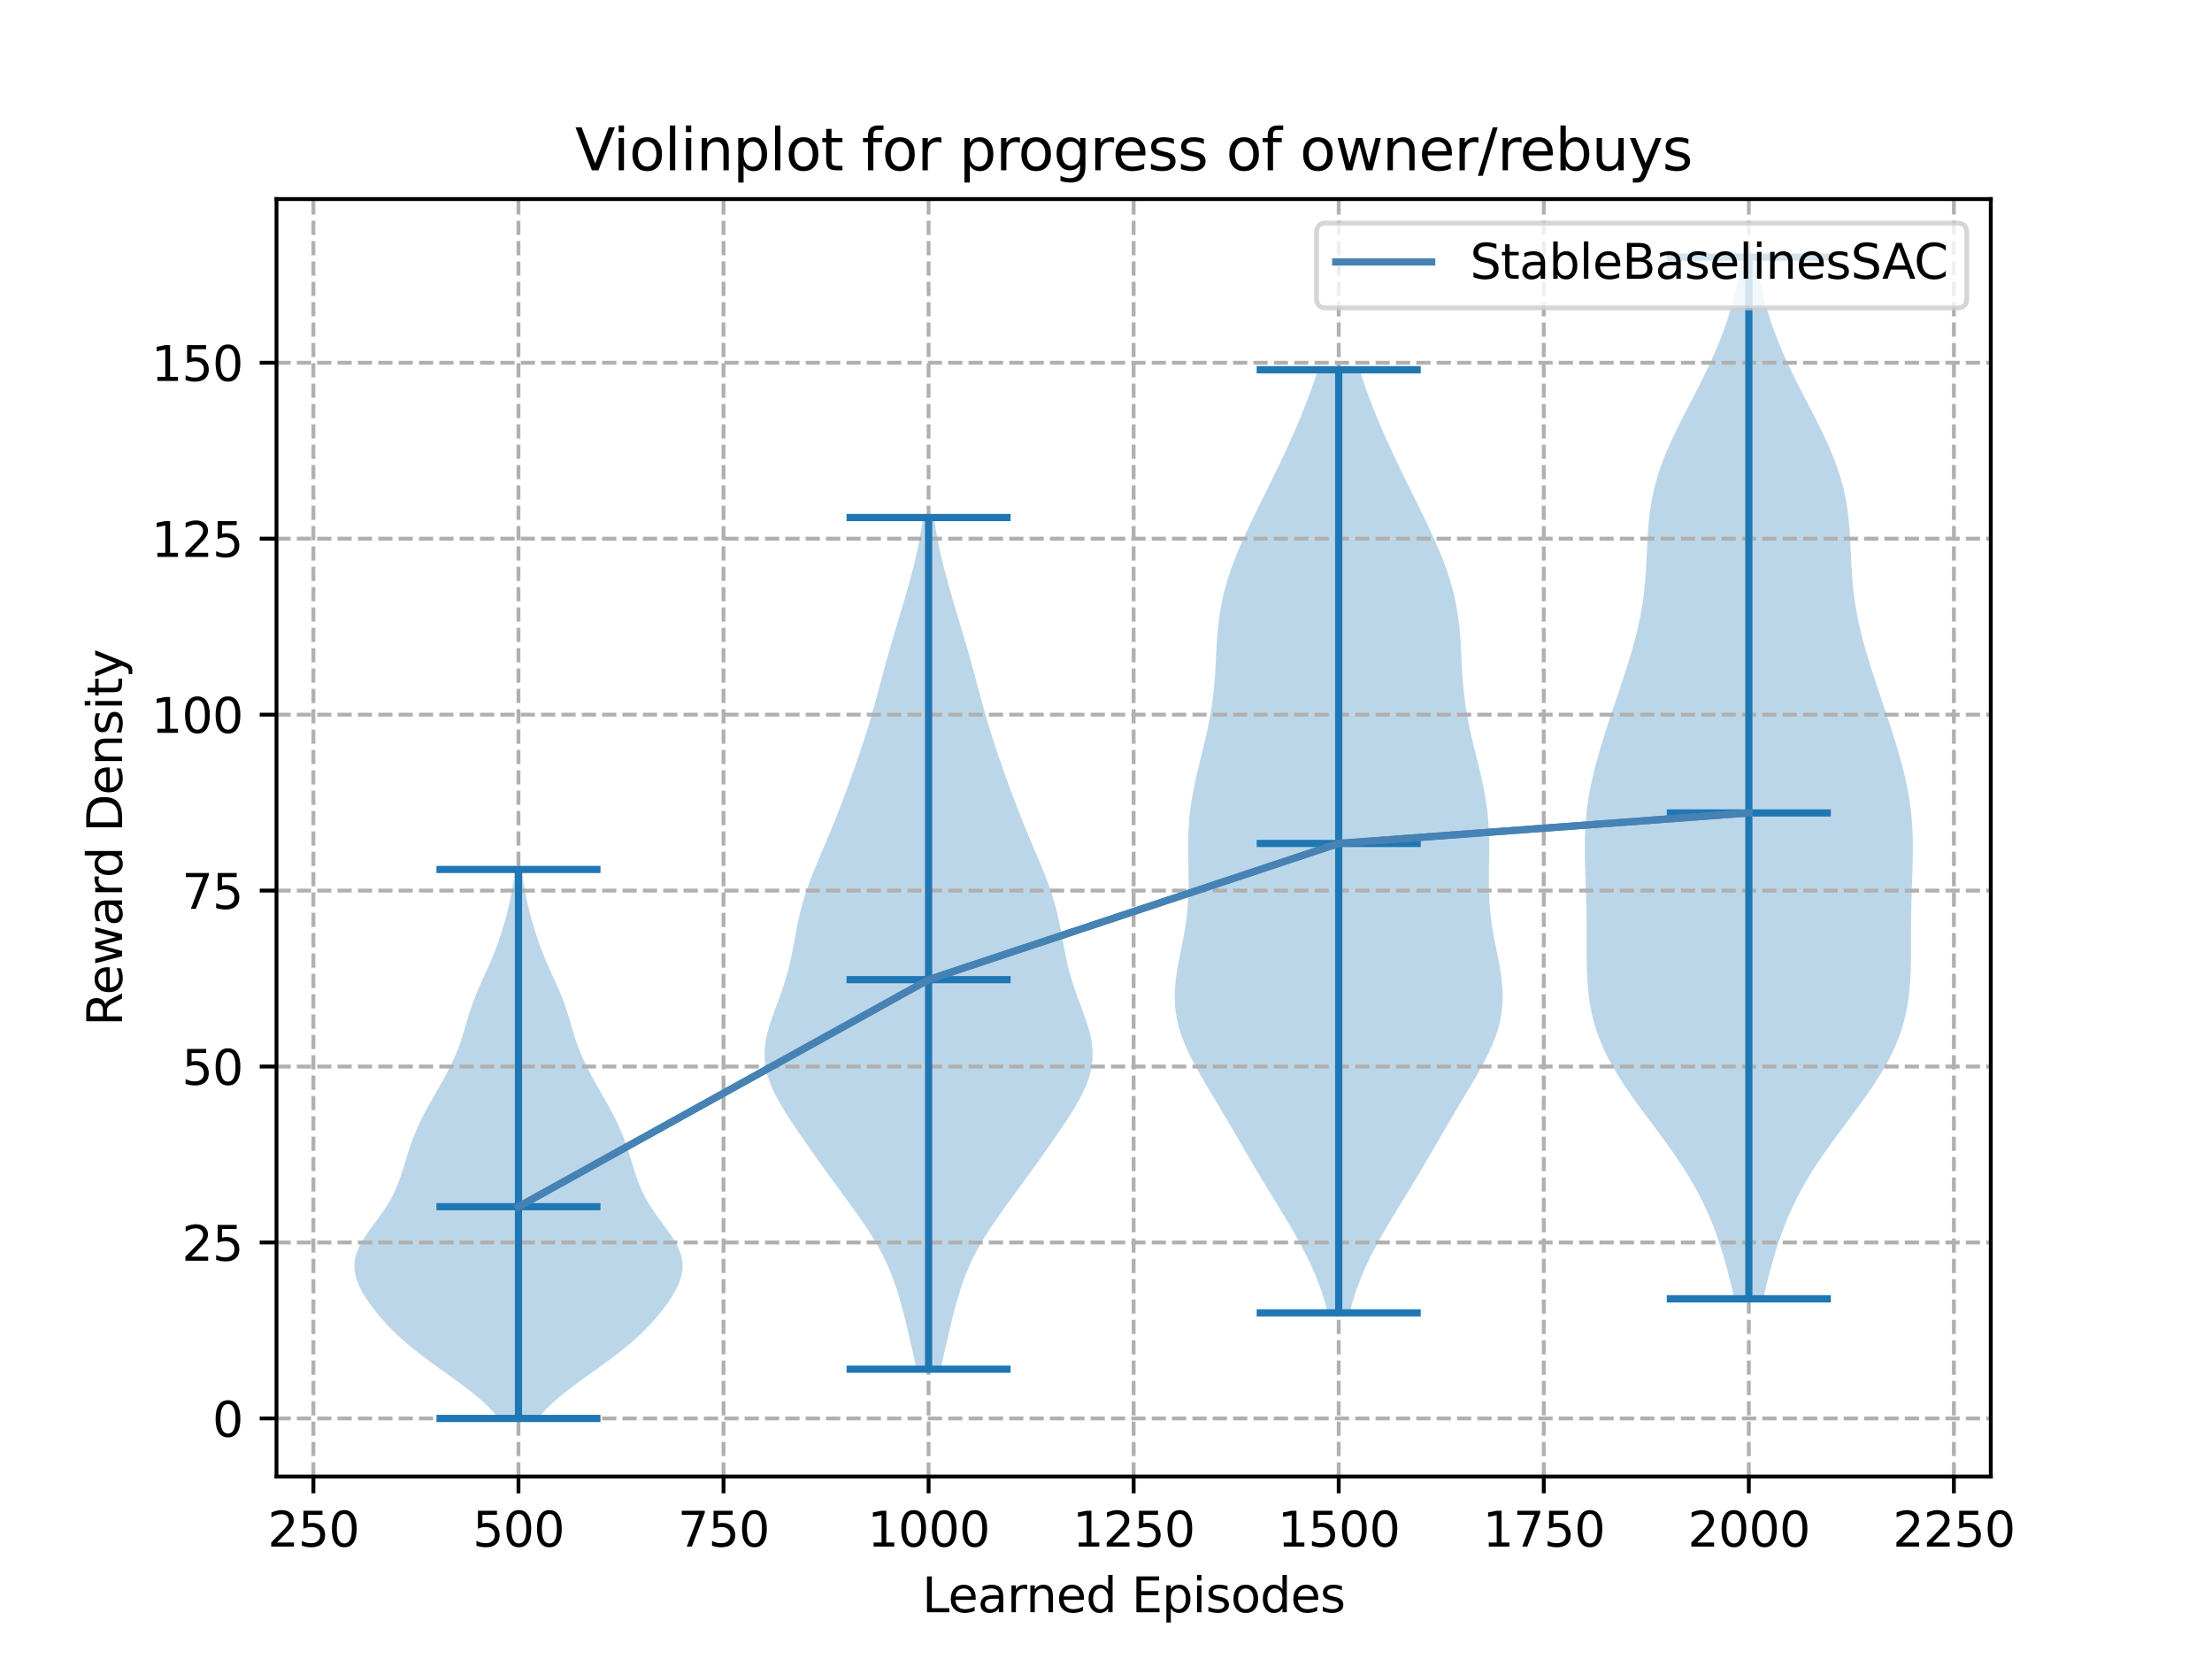 <?xml version="1.0" encoding="utf-8" standalone="no"?>
<!DOCTYPE svg PUBLIC "-//W3C//DTD SVG 1.1//EN"
  "http://www.w3.org/Graphics/SVG/1.1/DTD/svg11.dtd">
<svg xmlns:xlink="http://www.w3.org/1999/xlink" width="460.8pt" height="345.6pt" viewBox="0 0 460.8 345.6" xmlns="http://www.w3.org/2000/svg" version="1.1">
 <defs>
  <style type="text/css">*{stroke-linejoin: round; stroke-linecap: butt}</style>
 </defs>
 <g id="figure_1">
  <g id="patch_1">
   <path d="M 0 345.6 
L 460.8 345.6 
L 460.8 0 
L 0 0 
z
" style="fill: #ffffff"/>
  </g>
  <g id="axes_1">
   <g id="patch_2">
    <path d="M 57.6 307.584 
L 414.72 307.584 
L 414.72 41.472 
L 57.6 41.472 
z
" style="fill: #ffffff"/>
   </g>
   <g id="PolyCollection_1">
    <path d="M 112.11 295.488 
L 103.904 295.488 
L 102.941 294.333 
L 101.848 293.178 
L 100.63 292.022 
L 99.296 290.867 
L 97.861 289.712 
L 96.346 288.557 
L 94.772 287.402 
L 93.165 286.247 
L 91.55 285.091 
L 89.951 283.936 
L 88.391 282.781 
L 86.887 281.626 
L 85.453 280.471 
L 84.098 279.316 
L 82.825 278.16 
L 81.634 277.005 
L 80.521 275.85 
L 79.481 274.695 
L 78.511 273.54 
L 77.608 272.385 
L 76.774 271.229 
L 76.014 270.074 
L 75.34 268.919 
L 74.768 267.764 
L 74.313 266.609 
L 73.996 265.453 
L 73.833 264.298 
L 73.835 263.143 
L 74.008 261.988 
L 74.349 260.833 
L 74.845 259.678 
L 75.475 258.522 
L 76.212 257.367 
L 77.021 256.212 
L 77.87 255.057 
L 78.722 253.902 
L 79.55 252.747 
L 80.328 251.591 
L 81.042 250.436 
L 81.683 249.281 
L 82.25 248.126 
L 82.75 246.971 
L 83.194 245.816 
L 83.594 244.66 
L 83.964 243.505 
L 84.32 242.35 
L 84.674 241.195 
L 85.036 240.04 
L 85.418 238.884 
L 85.826 237.729 
L 86.267 236.574 
L 86.744 235.419 
L 87.259 234.264 
L 87.811 233.109 
L 88.399 231.953 
L 89.018 230.798 
L 89.659 229.643 
L 90.317 228.488 
L 90.98 227.333 
L 91.641 226.178 
L 92.289 225.022 
L 92.918 223.867 
L 93.52 222.712 
L 94.089 221.557 
L 94.621 220.402 
L 95.112 219.247 
L 95.564 218.091 
L 95.977 216.936 
L 96.356 215.781 
L 96.711 214.626 
L 97.052 213.471 
L 97.391 212.316 
L 97.741 211.16 
L 98.113 210.005 
L 98.517 208.85 
L 98.955 207.695 
L 99.428 206.54 
L 99.929 205.384 
L 100.45 204.229 
L 100.979 203.074 
L 101.505 201.919 
L 102.018 200.764 
L 102.511 199.609 
L 102.978 198.453 
L 103.418 197.298 
L 103.832 196.143 
L 104.222 194.988 
L 104.59 193.833 
L 104.94 192.678 
L 105.27 191.522 
L 105.582 190.367 
L 105.874 189.212 
L 106.145 188.057 
L 106.393 186.902 
L 106.618 185.747 
L 106.819 184.591 
L 106.996 183.436 
L 107.152 182.281 
L 107.288 181.126 
L 108.726 181.126 
L 108.726 181.126 
L 108.862 182.281 
L 109.018 183.436 
L 109.195 184.591 
L 109.396 185.747 
L 109.62 186.902 
L 109.868 188.057 
L 110.139 189.212 
L 110.431 190.367 
L 110.743 191.522 
L 111.074 192.678 
L 111.423 193.833 
L 111.792 194.988 
L 112.182 196.143 
L 112.596 197.298 
L 113.036 198.453 
L 113.503 199.609 
L 113.995 200.764 
L 114.509 201.919 
L 115.035 203.074 
L 115.564 204.229 
L 116.085 205.384 
L 116.586 206.54 
L 117.059 207.695 
L 117.497 208.85 
L 117.9 210.005 
L 118.273 211.16 
L 118.623 212.316 
L 118.962 213.471 
L 119.303 214.626 
L 119.658 215.781 
L 120.037 216.936 
L 120.45 218.091 
L 120.901 219.247 
L 121.393 220.402 
L 121.925 221.557 
L 122.494 222.712 
L 123.096 223.867 
L 123.724 225.022 
L 124.373 226.178 
L 125.034 227.333 
L 125.697 228.488 
L 126.354 229.643 
L 126.996 230.798 
L 127.614 231.953 
L 128.202 233.109 
L 128.755 234.264 
L 129.27 235.419 
L 129.747 236.574 
L 130.187 237.729 
L 130.596 238.884 
L 130.977 240.04 
L 131.34 241.195 
L 131.694 242.35 
L 132.05 243.505 
L 132.42 244.66 
L 132.82 245.816 
L 133.263 246.971 
L 133.763 248.126 
L 134.331 249.281 
L 134.972 250.436 
L 135.685 251.591 
L 136.464 252.747 
L 137.291 253.902 
L 138.144 255.057 
L 138.992 256.212 
L 139.802 257.367 
L 140.539 258.522 
L 141.169 259.678 
L 141.665 260.833 
L 142.006 261.988 
L 142.179 263.143 
L 142.181 264.298 
L 142.018 265.453 
L 141.701 266.609 
L 141.246 267.764 
L 140.673 268.919 
L 140 270.074 
L 139.24 271.229 
L 138.406 272.385 
L 137.503 273.54 
L 136.532 274.695 
L 135.493 275.85 
L 134.38 277.005 
L 133.188 278.16 
L 131.915 279.316 
L 130.56 280.471 
L 129.127 281.626 
L 127.623 282.781 
L 126.063 283.936 
L 124.464 285.091 
L 122.849 286.247 
L 121.242 287.402 
L 119.668 288.557 
L 118.153 289.712 
L 116.718 290.867 
L 115.384 292.022 
L 114.166 293.178 
L 113.073 294.333 
L 112.11 295.488 
z
" clip-path="url(#pe8725911ef)" style="fill: #1f77b4; fill-opacity: 0.3"/>
   </g>
   <g id="PolyCollection_2">
    <path d="M 195.967 285.225 
L 190.917 285.225 
L 190.535 283.433 
L 190.138 281.641 
L 189.731 279.849 
L 189.314 278.057 
L 188.888 276.265 
L 188.448 274.473 
L 187.987 272.681 
L 187.495 270.889 
L 186.96 269.097 
L 186.368 267.305 
L 185.705 265.513 
L 184.958 263.721 
L 184.119 261.929 
L 183.184 260.137 
L 182.154 258.345 
L 181.037 256.553 
L 179.846 254.761 
L 178.597 252.969 
L 177.309 251.177 
L 176 249.385 
L 174.685 247.593 
L 173.375 245.801 
L 172.078 244.009 
L 170.794 242.217 
L 169.523 240.425 
L 168.264 238.633 
L 167.017 236.841 
L 165.79 235.049 
L 164.593 233.257 
L 163.447 231.465 
L 162.38 229.673 
L 161.421 227.881 
L 160.605 226.089 
L 159.962 224.297 
L 159.518 222.505 
L 159.286 220.713 
L 159.268 218.921 
L 159.452 217.129 
L 159.814 215.337 
L 160.317 213.545 
L 160.919 211.753 
L 161.576 209.961 
L 162.245 208.169 
L 162.89 206.377 
L 163.484 204.585 
L 164.013 202.793 
L 164.473 201.001 
L 164.871 199.209 
L 165.223 197.417 
L 165.552 195.625 
L 165.883 193.833 
L 166.239 192.041 
L 166.641 190.249 
L 167.103 188.457 
L 167.633 186.665 
L 168.229 184.873 
L 168.886 183.081 
L 169.591 181.289 
L 170.33 179.497 
L 171.088 177.705 
L 171.85 175.913 
L 172.606 174.121 
L 173.348 172.329 
L 174.072 170.537 
L 174.778 168.745 
L 175.466 166.953 
L 176.138 165.161 
L 176.797 163.369 
L 177.445 161.577 
L 178.081 159.785 
L 178.705 157.993 
L 179.313 156.201 
L 179.903 154.409 
L 180.473 152.617 
L 181.021 150.825 
L 181.547 149.033 
L 182.055 147.241 
L 182.549 145.449 
L 183.034 143.657 
L 183.516 141.865 
L 184 140.073 
L 184.492 138.281 
L 184.993 136.489 
L 185.506 134.697 
L 186.029 132.905 
L 186.56 131.113 
L 187.096 129.321 
L 187.633 127.529 
L 188.166 125.737 
L 188.691 123.945 
L 189.204 122.153 
L 189.698 120.361 
L 190.169 118.569 
L 190.613 116.777 
L 191.025 114.985 
L 191.402 113.193 
L 191.742 111.401 
L 192.042 109.609 
L 192.304 107.817 
L 194.581 107.817 
L 194.581 107.817 
L 194.843 109.609 
L 195.143 111.401 
L 195.482 113.193 
L 195.859 114.985 
L 196.272 116.777 
L 196.716 118.569 
L 197.187 120.361 
L 197.681 122.153 
L 198.193 123.945 
L 198.718 125.737 
L 199.252 127.529 
L 199.789 129.321 
L 200.325 131.113 
L 200.856 132.905 
L 201.379 134.697 
L 201.891 136.489 
L 202.393 138.281 
L 202.885 140.073 
L 203.369 141.865 
L 203.851 143.657 
L 204.336 145.449 
L 204.829 147.241 
L 205.337 149.033 
L 205.864 150.825 
L 206.412 152.617 
L 206.981 154.409 
L 207.571 156.201 
L 208.18 157.993 
L 208.803 159.785 
L 209.439 161.577 
L 210.087 163.369 
L 210.747 165.161 
L 211.419 166.953 
L 212.107 168.745 
L 212.812 170.537 
L 213.536 172.329 
L 214.279 174.121 
L 215.035 175.913 
L 215.797 177.705 
L 216.555 179.497 
L 217.293 181.289 
L 217.998 183.081 
L 218.655 184.873 
L 219.252 186.665 
L 219.781 188.457 
L 220.243 190.249 
L 220.645 192.041 
L 221.002 193.833 
L 221.332 195.625 
L 221.661 197.417 
L 222.014 199.209 
L 222.412 201.001 
L 222.871 202.793 
L 223.4 204.585 
L 223.995 206.377 
L 224.64 208.169 
L 225.308 209.961 
L 225.965 211.753 
L 226.568 213.545 
L 227.071 215.337 
L 227.432 217.129 
L 227.616 218.921 
L 227.599 220.713 
L 227.367 222.505 
L 226.922 224.297 
L 226.28 226.089 
L 225.464 227.881 
L 224.505 229.673 
L 223.437 231.465 
L 222.292 233.257 
L 221.095 235.049 
L 219.867 236.841 
L 218.621 238.633 
L 217.362 240.425 
L 216.091 242.217 
L 214.807 244.009 
L 213.509 245.801 
L 212.2 247.593 
L 210.885 249.385 
L 209.576 251.177 
L 208.288 252.969 
L 207.039 254.761 
L 205.848 256.553 
L 204.73 258.345 
L 203.7 260.137 
L 202.765 261.929 
L 201.926 263.721 
L 201.18 265.513 
L 200.517 267.305 
L 199.925 269.097 
L 199.39 270.889 
L 198.898 272.681 
L 198.437 274.473 
L 197.997 276.265 
L 197.57 278.057 
L 197.154 279.849 
L 196.746 281.641 
L 196.35 283.433 
L 195.967 285.225 
z
" clip-path="url(#pe8725911ef)" style="fill: #1f77b4; fill-opacity: 0.3"/>
   </g>
   <g id="PolyCollection_3">
    <path d="M 281.16 273.495 
L 276.595 273.495 
L 276.071 271.511 
L 275.463 269.526 
L 274.768 267.542 
L 273.985 265.557 
L 273.115 263.573 
L 272.162 261.588 
L 271.135 259.604 
L 270.044 257.619 
L 268.901 255.635 
L 267.72 253.65 
L 266.516 251.665 
L 265.303 249.681 
L 264.092 247.696 
L 262.892 245.712 
L 261.706 243.727 
L 260.536 241.743 
L 259.379 239.758 
L 258.228 237.774 
L 257.076 235.789 
L 255.916 233.805 
L 254.745 231.82 
L 253.562 229.836 
L 252.374 227.851 
L 251.192 225.867 
L 250.037 223.882 
L 248.931 221.898 
L 247.904 219.913 
L 246.982 217.928 
L 246.194 215.944 
L 245.561 213.959 
L 245.1 211.975 
L 244.815 209.99 
L 244.704 208.006 
L 244.751 206.021 
L 244.935 204.037 
L 245.224 202.052 
L 245.585 200.068 
L 245.98 198.083 
L 246.375 196.099 
L 246.741 194.114 
L 247.053 192.13 
L 247.298 190.145 
L 247.468 188.161 
L 247.567 186.176 
L 247.604 184.191 
L 247.597 182.207 
L 247.565 180.222 
L 247.532 178.238 
L 247.518 176.253 
L 247.545 174.269 
L 247.627 172.284 
L 247.776 170.3 
L 247.997 168.315 
L 248.29 166.331 
L 248.65 164.346 
L 249.066 162.362 
L 249.524 160.377 
L 250.008 158.393 
L 250.5 156.408 
L 250.983 154.424 
L 251.439 152.439 
L 251.854 150.454 
L 252.218 148.47 
L 252.524 146.485 
L 252.772 144.501 
L 252.965 142.516 
L 253.112 140.532 
L 253.227 138.547 
L 253.328 136.563 
L 253.434 134.578 
L 253.564 132.594 
L 253.739 130.609 
L 253.976 128.625 
L 254.288 126.64 
L 254.683 124.656 
L 255.167 122.671 
L 255.739 120.687 
L 256.395 118.702 
L 257.127 116.717 
L 257.926 114.733 
L 258.782 112.748 
L 259.683 110.764 
L 260.618 108.779 
L 261.578 106.795 
L 262.554 104.81 
L 263.536 102.826 
L 264.517 100.841 
L 265.491 98.857 
L 266.452 96.872 
L 267.395 94.888 
L 268.315 92.903 
L 269.209 90.919 
L 270.075 88.934 
L 270.909 86.95 
L 271.71 84.965 
L 272.476 82.98 
L 273.205 80.996 
L 273.895 79.011 
L 274.542 77.027 
L 283.213 77.027 
L 283.213 77.027 
L 283.861 79.011 
L 284.55 80.996 
L 285.279 82.98 
L 286.045 84.965 
L 286.846 86.95 
L 287.681 88.934 
L 288.546 90.919 
L 289.441 92.903 
L 290.361 94.888 
L 291.303 96.872 
L 292.264 98.857 
L 293.238 100.841 
L 294.22 102.826 
L 295.202 104.81 
L 296.177 106.795 
L 297.137 108.779 
L 298.073 110.764 
L 298.974 112.748 
L 299.829 114.733 
L 300.628 116.717 
L 301.361 118.702 
L 302.016 120.687 
L 302.588 122.671 
L 303.072 124.656 
L 303.468 126.64 
L 303.779 128.625 
L 304.016 130.609 
L 304.191 132.594 
L 304.322 134.578 
L 304.427 136.563 
L 304.528 138.547 
L 304.643 140.532 
L 304.791 142.516 
L 304.984 144.501 
L 305.231 146.485 
L 305.538 148.47 
L 305.902 150.454 
L 306.317 152.439 
L 306.773 154.424 
L 307.255 156.408 
L 307.747 158.393 
L 308.231 160.377 
L 308.69 162.362 
L 309.106 164.346 
L 309.465 166.331 
L 309.759 168.315 
L 309.98 170.3 
L 310.128 172.284 
L 310.211 174.269 
L 310.237 176.253 
L 310.224 178.238 
L 310.19 180.222 
L 310.159 182.207 
L 310.151 184.191 
L 310.189 186.176 
L 310.288 188.161 
L 310.458 190.145 
L 310.702 192.13 
L 311.014 194.114 
L 311.38 196.099 
L 311.775 198.083 
L 312.171 200.068 
L 312.531 202.052 
L 312.821 204.037 
L 313.004 206.021 
L 313.052 208.006 
L 312.94 209.99 
L 312.656 211.975 
L 312.194 213.959 
L 311.561 215.944 
L 310.773 217.928 
L 309.852 219.913 
L 308.824 221.898 
L 307.719 223.882 
L 306.563 225.867 
L 305.382 227.851 
L 304.193 229.836 
L 303.011 231.82 
L 301.839 233.805 
L 300.679 235.789 
L 299.527 237.774 
L 298.376 239.758 
L 297.219 241.743 
L 296.049 243.727 
L 294.864 245.712 
L 293.663 247.696 
L 292.452 249.681 
L 291.239 251.665 
L 290.035 253.65 
L 288.854 255.635 
L 287.711 257.619 
L 286.62 259.604 
L 285.593 261.588 
L 284.641 263.573 
L 283.771 265.557 
L 282.987 267.542 
L 282.292 269.526 
L 281.685 271.511 
L 281.16 273.495 
z
" clip-path="url(#pe8725911ef)" style="fill: #1f77b4; fill-opacity: 0.3"/>
   </g>
   <g id="PolyCollection_4">
    <path d="M 367.322 270.563 
L 361.304 270.563 
L 360.806 268.371 
L 360.269 266.179 
L 359.691 263.987 
L 359.067 261.795 
L 358.389 259.604 
L 357.648 257.412 
L 356.83 255.22 
L 355.925 253.028 
L 354.924 250.836 
L 353.818 248.644 
L 352.605 246.452 
L 351.287 244.26 
L 349.87 242.069 
L 348.369 239.877 
L 346.801 237.685 
L 345.186 235.493 
L 343.551 233.301 
L 341.922 231.109 
L 340.328 228.917 
L 338.799 226.726 
L 337.36 224.534 
L 336.037 222.342 
L 334.85 220.15 
L 333.812 217.958 
L 332.933 215.766 
L 332.212 213.574 
L 331.644 211.382 
L 331.217 209.191 
L 330.914 206.999 
L 330.715 204.807 
L 330.598 202.615 
L 330.539 200.423 
L 330.518 198.231 
L 330.514 196.039 
L 330.512 193.848 
L 330.501 191.656 
L 330.471 189.464 
L 330.422 187.272 
L 330.355 185.08 
L 330.281 182.888 
L 330.209 180.696 
L 330.156 178.504 
L 330.139 176.313 
L 330.174 174.121 
L 330.275 171.929 
L 330.453 169.737 
L 330.715 167.545 
L 331.061 165.353 
L 331.488 163.161 
L 331.989 160.97 
L 332.555 158.778 
L 333.173 156.586 
L 333.834 154.394 
L 334.527 152.202 
L 335.242 150.01 
L 335.971 147.818 
L 336.708 145.626 
L 337.443 143.435 
L 338.17 141.243 
L 338.878 139.051 
L 339.558 136.859 
L 340.197 134.667 
L 340.785 132.475 
L 341.311 130.283 
L 341.766 128.092 
L 342.145 125.9 
L 342.448 123.708 
L 342.678 121.516 
L 342.848 119.324 
L 342.973 117.132 
L 343.075 114.94 
L 343.178 112.748 
L 343.308 110.557 
L 343.493 108.365 
L 343.756 106.173 
L 344.116 103.981 
L 344.587 101.789 
L 345.177 99.597 
L 345.885 97.405 
L 346.706 95.213 
L 347.626 93.022 
L 348.63 90.83 
L 349.698 88.638 
L 350.809 86.446 
L 351.941 84.254 
L 353.075 82.062 
L 354.192 79.87 
L 355.276 77.679 
L 356.313 75.487 
L 357.293 73.295 
L 358.206 71.103 
L 359.047 68.911 
L 359.811 66.719 
L 360.498 64.527 
L 361.108 62.335 
L 361.643 60.144 
L 362.107 57.952 
L 362.506 55.76 
L 362.844 53.568 
L 365.782 53.568 
L 365.782 53.568 
L 366.12 55.76 
L 366.519 57.952 
L 366.983 60.144 
L 367.518 62.335 
L 368.128 64.527 
L 368.815 66.719 
L 369.58 68.911 
L 370.42 71.103 
L 371.333 73.295 
L 372.313 75.487 
L 373.35 77.679 
L 374.434 79.87 
L 375.551 82.062 
L 376.685 84.254 
L 377.818 86.446 
L 378.928 88.638 
L 379.996 90.83 
L 381 93.022 
L 381.92 95.213 
L 382.741 97.405 
L 383.449 99.597 
L 384.039 101.789 
L 384.51 103.981 
L 384.87 106.173 
L 385.133 108.365 
L 385.318 110.557 
L 385.449 112.748 
L 385.551 114.94 
L 385.653 117.132 
L 385.778 119.324 
L 385.948 121.516 
L 386.179 123.708 
L 386.481 125.9 
L 386.86 128.092 
L 387.315 130.283 
L 387.841 132.475 
L 388.429 134.667 
L 389.068 136.859 
L 389.748 139.051 
L 390.456 141.243 
L 391.183 143.435 
L 391.918 145.626 
L 392.655 147.818 
L 393.385 150.01 
L 394.1 152.202 
L 394.792 154.394 
L 395.453 156.586 
L 396.072 158.778 
L 396.637 160.97 
L 397.138 163.161 
L 397.566 165.353 
L 397.912 167.545 
L 398.173 169.737 
L 398.352 171.929 
L 398.453 174.121 
L 398.487 176.313 
L 398.47 178.504 
L 398.417 180.696 
L 398.346 182.888 
L 398.271 185.08 
L 398.205 187.272 
L 398.155 189.464 
L 398.126 191.656 
L 398.114 193.848 
L 398.112 196.039 
L 398.109 198.231 
L 398.087 200.423 
L 398.029 202.615 
L 397.911 204.807 
L 397.712 206.999 
L 397.409 209.191 
L 396.982 211.382 
L 396.415 213.574 
L 395.694 215.766 
L 394.814 217.958 
L 393.776 220.15 
L 392.589 222.342 
L 391.266 224.534 
L 389.828 226.726 
L 388.298 228.917 
L 386.704 231.109 
L 385.076 233.301 
L 383.44 235.493 
L 381.826 237.685 
L 380.257 239.877 
L 378.756 242.069 
L 377.34 244.26 
L 376.021 246.452 
L 374.808 248.644 
L 373.702 250.836 
L 372.701 253.028 
L 371.796 255.22 
L 370.979 257.412 
L 370.237 259.604 
L 369.559 261.795 
L 368.935 263.987 
L 368.357 266.179 
L 367.821 268.371 
L 367.322 270.563 
z
" clip-path="url(#pe8725911ef)" style="fill: #1f77b4; fill-opacity: 0.3"/>
   </g>
   <g id="matplotlib.axis_1">
    <g id="xtick_1">
     <g id="line2d_1">
      <path d="M 65.289 307.584 
L 65.289 41.472 
" clip-path="url(#pe8725911ef)" style="fill: none; stroke-dasharray: 2.96,1.28; stroke-dashoffset: 0; stroke: #b0b0b0; stroke-width: 0.8"/>
     </g>
     <g id="line2d_2">
      <defs>
       <path id="m4ef9c590c7" d="M 0 0 
L 0 3.5 
" style="stroke: #000000; stroke-width: 0.8"/>
      </defs>
      <g>
       <use xlink:href="#m4ef9c590c7" x="65.289" y="307.584" style="stroke: #000000; stroke-width: 0.8"/>
      </g>
     </g>
     <g id="text_1">
      <!-- 250 -->
      <g transform="translate(55.745 322.182)scale(0.1 -0.1)">
       <defs>
        <path id="DejaVuSans-32" d="M 1228 531 
L 3431 531 
L 3431 0 
L 469 0 
L 469 531 
Q 828 903 1448 1529 
Q 2069 2156 2228 2338 
Q 2531 2678 2651 2914 
Q 2772 3150 2772 3378 
Q 2772 3750 2511 3984 
Q 2250 4219 1831 4219 
Q 1534 4219 1204 4116 
Q 875 4013 500 3803 
L 500 4441 
Q 881 4594 1212 4672 
Q 1544 4750 1819 4750 
Q 2544 4750 2975 4387 
Q 3406 4025 3406 3419 
Q 3406 3131 3298 2873 
Q 3191 2616 2906 2266 
Q 2828 2175 2409 1742 
Q 1991 1309 1228 531 
z
" transform="scale(0.016)"/>
        <path id="DejaVuSans-35" d="M 691 4666 
L 3169 4666 
L 3169 4134 
L 1269 4134 
L 1269 2991 
Q 1406 3038 1543 3061 
Q 1681 3084 1819 3084 
Q 2600 3084 3056 2656 
Q 3513 2228 3513 1497 
Q 3513 744 3044 326 
Q 2575 -91 1722 -91 
Q 1428 -91 1123 -41 
Q 819 9 494 109 
L 494 744 
Q 775 591 1075 516 
Q 1375 441 1709 441 
Q 2250 441 2565 725 
Q 2881 1009 2881 1497 
Q 2881 1984 2565 2268 
Q 2250 2553 1709 2553 
Q 1456 2553 1204 2497 
Q 953 2441 691 2322 
L 691 4666 
z
" transform="scale(0.016)"/>
        <path id="DejaVuSans-30" d="M 2034 4250 
Q 1547 4250 1301 3770 
Q 1056 3291 1056 2328 
Q 1056 1369 1301 889 
Q 1547 409 2034 409 
Q 2525 409 2770 889 
Q 3016 1369 3016 2328 
Q 3016 3291 2770 3770 
Q 2525 4250 2034 4250 
z
M 2034 4750 
Q 2819 4750 3233 4129 
Q 3647 3509 3647 2328 
Q 3647 1150 3233 529 
Q 2819 -91 2034 -91 
Q 1250 -91 836 529 
Q 422 1150 422 2328 
Q 422 3509 836 4129 
Q 1250 4750 2034 4750 
z
" transform="scale(0.016)"/>
       </defs>
       <use xlink:href="#DejaVuSans-32"/>
       <use xlink:href="#DejaVuSans-35" x="63.623"/>
       <use xlink:href="#DejaVuSans-30" x="127.246"/>
      </g>
     </g>
    </g>
    <g id="xtick_2">
     <g id="line2d_3">
      <path d="M 108.007 307.584 
L 108.007 41.472 
" clip-path="url(#pe8725911ef)" style="fill: none; stroke-dasharray: 2.96,1.28; stroke-dashoffset: 0; stroke: #b0b0b0; stroke-width: 0.8"/>
     </g>
     <g id="line2d_4">
      <g>
       <use xlink:href="#m4ef9c590c7" x="108.007" y="307.584" style="stroke: #000000; stroke-width: 0.8"/>
      </g>
     </g>
     <g id="text_2">
      <!-- 500 -->
      <g transform="translate(98.463 322.182)scale(0.1 -0.1)">
       <use xlink:href="#DejaVuSans-35"/>
       <use xlink:href="#DejaVuSans-30" x="63.623"/>
       <use xlink:href="#DejaVuSans-30" x="127.246"/>
      </g>
     </g>
    </g>
    <g id="xtick_3">
     <g id="line2d_5">
      <path d="M 150.725 307.584 
L 150.725 41.472 
" clip-path="url(#pe8725911ef)" style="fill: none; stroke-dasharray: 2.96,1.28; stroke-dashoffset: 0; stroke: #b0b0b0; stroke-width: 0.8"/>
     </g>
     <g id="line2d_6">
      <g>
       <use xlink:href="#m4ef9c590c7" x="150.725" y="307.584" style="stroke: #000000; stroke-width: 0.8"/>
      </g>
     </g>
     <g id="text_3">
      <!-- 750 -->
      <g transform="translate(141.181 322.182)scale(0.1 -0.1)">
       <defs>
        <path id="DejaVuSans-37" d="M 525 4666 
L 3525 4666 
L 3525 4397 
L 1831 0 
L 1172 0 
L 2766 4134 
L 525 4134 
L 525 4666 
z
" transform="scale(0.016)"/>
       </defs>
       <use xlink:href="#DejaVuSans-37"/>
       <use xlink:href="#DejaVuSans-35" x="63.623"/>
       <use xlink:href="#DejaVuSans-30" x="127.246"/>
      </g>
     </g>
    </g>
    <g id="xtick_4">
     <g id="line2d_7">
      <path d="M 193.442 307.584 
L 193.442 41.472 
" clip-path="url(#pe8725911ef)" style="fill: none; stroke-dasharray: 2.96,1.28; stroke-dashoffset: 0; stroke: #b0b0b0; stroke-width: 0.8"/>
     </g>
     <g id="line2d_8">
      <g>
       <use xlink:href="#m4ef9c590c7" x="193.442" y="307.584" style="stroke: #000000; stroke-width: 0.8"/>
      </g>
     </g>
     <g id="text_4">
      <!-- 1000 -->
      <g transform="translate(180.717 322.182)scale(0.1 -0.1)">
       <defs>
        <path id="DejaVuSans-31" d="M 794 531 
L 1825 531 
L 1825 4091 
L 703 3866 
L 703 4441 
L 1819 4666 
L 2450 4666 
L 2450 531 
L 3481 531 
L 3481 0 
L 794 0 
L 794 531 
z
" transform="scale(0.016)"/>
       </defs>
       <use xlink:href="#DejaVuSans-31"/>
       <use xlink:href="#DejaVuSans-30" x="63.623"/>
       <use xlink:href="#DejaVuSans-30" x="127.246"/>
       <use xlink:href="#DejaVuSans-30" x="190.869"/>
      </g>
     </g>
    </g>
    <g id="xtick_5">
     <g id="line2d_9">
      <path d="M 236.16 307.584 
L 236.16 41.472 
" clip-path="url(#pe8725911ef)" style="fill: none; stroke-dasharray: 2.96,1.28; stroke-dashoffset: 0; stroke: #b0b0b0; stroke-width: 0.8"/>
     </g>
     <g id="line2d_10">
      <g>
       <use xlink:href="#m4ef9c590c7" x="236.16" y="307.584" style="stroke: #000000; stroke-width: 0.8"/>
      </g>
     </g>
     <g id="text_5">
      <!-- 1250 -->
      <g transform="translate(223.435 322.182)scale(0.1 -0.1)">
       <use xlink:href="#DejaVuSans-31"/>
       <use xlink:href="#DejaVuSans-32" x="63.623"/>
       <use xlink:href="#DejaVuSans-35" x="127.246"/>
       <use xlink:href="#DejaVuSans-30" x="190.869"/>
      </g>
     </g>
    </g>
    <g id="xtick_6">
     <g id="line2d_11">
      <path d="M 278.878 307.584 
L 278.878 41.472 
" clip-path="url(#pe8725911ef)" style="fill: none; stroke-dasharray: 2.96,1.28; stroke-dashoffset: 0; stroke: #b0b0b0; stroke-width: 0.8"/>
     </g>
     <g id="line2d_12">
      <g>
       <use xlink:href="#m4ef9c590c7" x="278.878" y="307.584" style="stroke: #000000; stroke-width: 0.8"/>
      </g>
     </g>
     <g id="text_6">
      <!-- 1500 -->
      <g transform="translate(266.153 322.182)scale(0.1 -0.1)">
       <use xlink:href="#DejaVuSans-31"/>
       <use xlink:href="#DejaVuSans-35" x="63.623"/>
       <use xlink:href="#DejaVuSans-30" x="127.246"/>
       <use xlink:href="#DejaVuSans-30" x="190.869"/>
      </g>
     </g>
    </g>
    <g id="xtick_7">
     <g id="line2d_13">
      <path d="M 321.595 307.584 
L 321.595 41.472 
" clip-path="url(#pe8725911ef)" style="fill: none; stroke-dasharray: 2.96,1.28; stroke-dashoffset: 0; stroke: #b0b0b0; stroke-width: 0.8"/>
     </g>
     <g id="line2d_14">
      <g>
       <use xlink:href="#m4ef9c590c7" x="321.595" y="307.584" style="stroke: #000000; stroke-width: 0.8"/>
      </g>
     </g>
     <g id="text_7">
      <!-- 1750 -->
      <g transform="translate(308.87 322.182)scale(0.1 -0.1)">
       <use xlink:href="#DejaVuSans-31"/>
       <use xlink:href="#DejaVuSans-37" x="63.623"/>
       <use xlink:href="#DejaVuSans-35" x="127.246"/>
       <use xlink:href="#DejaVuSans-30" x="190.869"/>
      </g>
     </g>
    </g>
    <g id="xtick_8">
     <g id="line2d_15">
      <path d="M 364.313 307.584 
L 364.313 41.472 
" clip-path="url(#pe8725911ef)" style="fill: none; stroke-dasharray: 2.96,1.28; stroke-dashoffset: 0; stroke: #b0b0b0; stroke-width: 0.8"/>
     </g>
     <g id="line2d_16">
      <g>
       <use xlink:href="#m4ef9c590c7" x="364.313" y="307.584" style="stroke: #000000; stroke-width: 0.8"/>
      </g>
     </g>
     <g id="text_8">
      <!-- 2000 -->
      <g transform="translate(351.588 322.182)scale(0.1 -0.1)">
       <use xlink:href="#DejaVuSans-32"/>
       <use xlink:href="#DejaVuSans-30" x="63.623"/>
       <use xlink:href="#DejaVuSans-30" x="127.246"/>
       <use xlink:href="#DejaVuSans-30" x="190.869"/>
      </g>
     </g>
    </g>
    <g id="xtick_9">
     <g id="line2d_17">
      <path d="M 407.031 307.584 
L 407.031 41.472 
" clip-path="url(#pe8725911ef)" style="fill: none; stroke-dasharray: 2.96,1.28; stroke-dashoffset: 0; stroke: #b0b0b0; stroke-width: 0.8"/>
     </g>
     <g id="line2d_18">
      <g>
       <use xlink:href="#m4ef9c590c7" x="407.031" y="307.584" style="stroke: #000000; stroke-width: 0.8"/>
      </g>
     </g>
     <g id="text_9">
      <!-- 2250 -->
      <g transform="translate(394.306 322.182)scale(0.1 -0.1)">
       <use xlink:href="#DejaVuSans-32"/>
       <use xlink:href="#DejaVuSans-32" x="63.623"/>
       <use xlink:href="#DejaVuSans-35" x="127.246"/>
       <use xlink:href="#DejaVuSans-30" x="190.869"/>
      </g>
     </g>
    </g>
    <g id="text_10">
     <!-- Learned Episodes -->
     <g transform="translate(192.102 335.861)scale(0.1 -0.1)">
      <defs>
       <path id="DejaVuSans-4c" d="M 628 4666 
L 1259 4666 
L 1259 531 
L 3531 531 
L 3531 0 
L 628 0 
L 628 4666 
z
" transform="scale(0.016)"/>
       <path id="DejaVuSans-65" d="M 3597 1894 
L 3597 1613 
L 953 1613 
Q 991 1019 1311 708 
Q 1631 397 2203 397 
Q 2534 397 2845 478 
Q 3156 559 3463 722 
L 3463 178 
Q 3153 47 2828 -22 
Q 2503 -91 2169 -91 
Q 1331 -91 842 396 
Q 353 884 353 1716 
Q 353 2575 817 3079 
Q 1281 3584 2069 3584 
Q 2775 3584 3186 3129 
Q 3597 2675 3597 1894 
z
M 3022 2063 
Q 3016 2534 2758 2815 
Q 2500 3097 2075 3097 
Q 1594 3097 1305 2825 
Q 1016 2553 972 2059 
L 3022 2063 
z
" transform="scale(0.016)"/>
       <path id="DejaVuSans-61" d="M 2194 1759 
Q 1497 1759 1228 1600 
Q 959 1441 959 1056 
Q 959 750 1161 570 
Q 1363 391 1709 391 
Q 2188 391 2477 730 
Q 2766 1069 2766 1631 
L 2766 1759 
L 2194 1759 
z
M 3341 1997 
L 3341 0 
L 2766 0 
L 2766 531 
Q 2569 213 2275 61 
Q 1981 -91 1556 -91 
Q 1019 -91 701 211 
Q 384 513 384 1019 
Q 384 1609 779 1909 
Q 1175 2209 1959 2209 
L 2766 2209 
L 2766 2266 
Q 2766 2663 2505 2880 
Q 2244 3097 1772 3097 
Q 1472 3097 1187 3025 
Q 903 2953 641 2809 
L 641 3341 
Q 956 3463 1253 3523 
Q 1550 3584 1831 3584 
Q 2591 3584 2966 3190 
Q 3341 2797 3341 1997 
z
" transform="scale(0.016)"/>
       <path id="DejaVuSans-72" d="M 2631 2963 
Q 2534 3019 2420 3045 
Q 2306 3072 2169 3072 
Q 1681 3072 1420 2755 
Q 1159 2438 1159 1844 
L 1159 0 
L 581 0 
L 581 3500 
L 1159 3500 
L 1159 2956 
Q 1341 3275 1631 3429 
Q 1922 3584 2338 3584 
Q 2397 3584 2469 3576 
Q 2541 3569 2628 3553 
L 2631 2963 
z
" transform="scale(0.016)"/>
       <path id="DejaVuSans-6e" d="M 3513 2113 
L 3513 0 
L 2938 0 
L 2938 2094 
Q 2938 2591 2744 2837 
Q 2550 3084 2163 3084 
Q 1697 3084 1428 2787 
Q 1159 2491 1159 1978 
L 1159 0 
L 581 0 
L 581 3500 
L 1159 3500 
L 1159 2956 
Q 1366 3272 1645 3428 
Q 1925 3584 2291 3584 
Q 2894 3584 3203 3211 
Q 3513 2838 3513 2113 
z
" transform="scale(0.016)"/>
       <path id="DejaVuSans-64" d="M 2906 2969 
L 2906 4863 
L 3481 4863 
L 3481 0 
L 2906 0 
L 2906 525 
Q 2725 213 2448 61 
Q 2172 -91 1784 -91 
Q 1150 -91 751 415 
Q 353 922 353 1747 
Q 353 2572 751 3078 
Q 1150 3584 1784 3584 
Q 2172 3584 2448 3432 
Q 2725 3281 2906 2969 
z
M 947 1747 
Q 947 1113 1208 752 
Q 1469 391 1925 391 
Q 2381 391 2643 752 
Q 2906 1113 2906 1747 
Q 2906 2381 2643 2742 
Q 2381 3103 1925 3103 
Q 1469 3103 1208 2742 
Q 947 2381 947 1747 
z
" transform="scale(0.016)"/>
       <path id="DejaVuSans-20" transform="scale(0.016)"/>
       <path id="DejaVuSans-45" d="M 628 4666 
L 3578 4666 
L 3578 4134 
L 1259 4134 
L 1259 2753 
L 3481 2753 
L 3481 2222 
L 1259 2222 
L 1259 531 
L 3634 531 
L 3634 0 
L 628 0 
L 628 4666 
z
" transform="scale(0.016)"/>
       <path id="DejaVuSans-70" d="M 1159 525 
L 1159 -1331 
L 581 -1331 
L 581 3500 
L 1159 3500 
L 1159 2969 
Q 1341 3281 1617 3432 
Q 1894 3584 2278 3584 
Q 2916 3584 3314 3078 
Q 3713 2572 3713 1747 
Q 3713 922 3314 415 
Q 2916 -91 2278 -91 
Q 1894 -91 1617 61 
Q 1341 213 1159 525 
z
M 3116 1747 
Q 3116 2381 2855 2742 
Q 2594 3103 2138 3103 
Q 1681 3103 1420 2742 
Q 1159 2381 1159 1747 
Q 1159 1113 1420 752 
Q 1681 391 2138 391 
Q 2594 391 2855 752 
Q 3116 1113 3116 1747 
z
" transform="scale(0.016)"/>
       <path id="DejaVuSans-69" d="M 603 3500 
L 1178 3500 
L 1178 0 
L 603 0 
L 603 3500 
z
M 603 4863 
L 1178 4863 
L 1178 4134 
L 603 4134 
L 603 4863 
z
" transform="scale(0.016)"/>
       <path id="DejaVuSans-73" d="M 2834 3397 
L 2834 2853 
Q 2591 2978 2328 3040 
Q 2066 3103 1784 3103 
Q 1356 3103 1142 2972 
Q 928 2841 928 2578 
Q 928 2378 1081 2264 
Q 1234 2150 1697 2047 
L 1894 2003 
Q 2506 1872 2764 1633 
Q 3022 1394 3022 966 
Q 3022 478 2636 193 
Q 2250 -91 1575 -91 
Q 1294 -91 989 -36 
Q 684 19 347 128 
L 347 722 
Q 666 556 975 473 
Q 1284 391 1588 391 
Q 1994 391 2212 530 
Q 2431 669 2431 922 
Q 2431 1156 2273 1281 
Q 2116 1406 1581 1522 
L 1381 1569 
Q 847 1681 609 1914 
Q 372 2147 372 2553 
Q 372 3047 722 3315 
Q 1072 3584 1716 3584 
Q 2034 3584 2315 3537 
Q 2597 3491 2834 3397 
z
" transform="scale(0.016)"/>
       <path id="DejaVuSans-6f" d="M 1959 3097 
Q 1497 3097 1228 2736 
Q 959 2375 959 1747 
Q 959 1119 1226 758 
Q 1494 397 1959 397 
Q 2419 397 2687 759 
Q 2956 1122 2956 1747 
Q 2956 2369 2687 2733 
Q 2419 3097 1959 3097 
z
M 1959 3584 
Q 2709 3584 3137 3096 
Q 3566 2609 3566 1747 
Q 3566 888 3137 398 
Q 2709 -91 1959 -91 
Q 1206 -91 779 398 
Q 353 888 353 1747 
Q 353 2609 779 3096 
Q 1206 3584 1959 3584 
z
" transform="scale(0.016)"/>
      </defs>
      <use xlink:href="#DejaVuSans-4c"/>
      <use xlink:href="#DejaVuSans-65" x="53.963"/>
      <use xlink:href="#DejaVuSans-61" x="115.486"/>
      <use xlink:href="#DejaVuSans-72" x="176.766"/>
      <use xlink:href="#DejaVuSans-6e" x="216.129"/>
      <use xlink:href="#DejaVuSans-65" x="279.508"/>
      <use xlink:href="#DejaVuSans-64" x="341.031"/>
      <use xlink:href="#DejaVuSans-20" x="404.508"/>
      <use xlink:href="#DejaVuSans-45" x="436.295"/>
      <use xlink:href="#DejaVuSans-70" x="499.479"/>
      <use xlink:href="#DejaVuSans-69" x="562.955"/>
      <use xlink:href="#DejaVuSans-73" x="590.738"/>
      <use xlink:href="#DejaVuSans-6f" x="642.838"/>
      <use xlink:href="#DejaVuSans-64" x="704.02"/>
      <use xlink:href="#DejaVuSans-65" x="767.496"/>
      <use xlink:href="#DejaVuSans-73" x="829.02"/>
     </g>
    </g>
   </g>
   <g id="matplotlib.axis_2">
    <g id="ytick_1">
     <g id="line2d_19">
      <path d="M 57.6 295.488 
L 414.72 295.488 
" clip-path="url(#pe8725911ef)" style="fill: none; stroke-dasharray: 2.96,1.28; stroke-dashoffset: 0; stroke: #b0b0b0; stroke-width: 0.8"/>
     </g>
     <g id="line2d_20">
      <defs>
       <path id="m5a4b87ab30" d="M 0 0 
L -3.5 0 
" style="stroke: #000000; stroke-width: 0.8"/>
      </defs>
      <g>
       <use xlink:href="#m5a4b87ab30" x="57.6" y="295.488" style="stroke: #000000; stroke-width: 0.8"/>
      </g>
     </g>
     <g id="text_11">
      <!-- 0 -->
      <g transform="translate(44.237 299.287)scale(0.1 -0.1)">
       <use xlink:href="#DejaVuSans-30"/>
      </g>
     </g>
    </g>
    <g id="ytick_2">
     <g id="line2d_21">
      <path d="M 57.6 258.833 
L 414.72 258.833 
" clip-path="url(#pe8725911ef)" style="fill: none; stroke-dasharray: 2.96,1.28; stroke-dashoffset: 0; stroke: #b0b0b0; stroke-width: 0.8"/>
     </g>
     <g id="line2d_22">
      <g>
       <use xlink:href="#m5a4b87ab30" x="57.6" y="258.833" style="stroke: #000000; stroke-width: 0.8"/>
      </g>
     </g>
     <g id="text_12">
      <!-- 25 -->
      <g transform="translate(37.875 262.633)scale(0.1 -0.1)">
       <use xlink:href="#DejaVuSans-32"/>
       <use xlink:href="#DejaVuSans-35" x="63.623"/>
      </g>
     </g>
    </g>
    <g id="ytick_3">
     <g id="line2d_23">
      <path d="M 57.6 222.179 
L 414.72 222.179 
" clip-path="url(#pe8725911ef)" style="fill: none; stroke-dasharray: 2.96,1.28; stroke-dashoffset: 0; stroke: #b0b0b0; stroke-width: 0.8"/>
     </g>
     <g id="line2d_24">
      <g>
       <use xlink:href="#m5a4b87ab30" x="57.6" y="222.179" style="stroke: #000000; stroke-width: 0.8"/>
      </g>
     </g>
     <g id="text_13">
      <!-- 50 -->
      <g transform="translate(37.875 225.978)scale(0.1 -0.1)">
       <use xlink:href="#DejaVuSans-35"/>
       <use xlink:href="#DejaVuSans-30" x="63.623"/>
      </g>
     </g>
    </g>
    <g id="ytick_4">
     <g id="line2d_25">
      <path d="M 57.6 185.524 
L 414.72 185.524 
" clip-path="url(#pe8725911ef)" style="fill: none; stroke-dasharray: 2.96,1.28; stroke-dashoffset: 0; stroke: #b0b0b0; stroke-width: 0.8"/>
     </g>
     <g id="line2d_26">
      <g>
       <use xlink:href="#m5a4b87ab30" x="57.6" y="185.524" style="stroke: #000000; stroke-width: 0.8"/>
      </g>
     </g>
     <g id="text_14">
      <!-- 75 -->
      <g transform="translate(37.875 189.324)scale(0.1 -0.1)">
       <use xlink:href="#DejaVuSans-37"/>
       <use xlink:href="#DejaVuSans-35" x="63.623"/>
      </g>
     </g>
    </g>
    <g id="ytick_5">
     <g id="line2d_27">
      <path d="M 57.6 148.87 
L 414.72 148.87 
" clip-path="url(#pe8725911ef)" style="fill: none; stroke-dasharray: 2.96,1.28; stroke-dashoffset: 0; stroke: #b0b0b0; stroke-width: 0.8"/>
     </g>
     <g id="line2d_28">
      <g>
       <use xlink:href="#m5a4b87ab30" x="57.6" y="148.87" style="stroke: #000000; stroke-width: 0.8"/>
      </g>
     </g>
     <g id="text_15">
      <!-- 100 -->
      <g transform="translate(31.512 152.669)scale(0.1 -0.1)">
       <use xlink:href="#DejaVuSans-31"/>
       <use xlink:href="#DejaVuSans-30" x="63.623"/>
       <use xlink:href="#DejaVuSans-30" x="127.246"/>
      </g>
     </g>
    </g>
    <g id="ytick_6">
     <g id="line2d_29">
      <path d="M 57.6 112.215 
L 414.72 112.215 
" clip-path="url(#pe8725911ef)" style="fill: none; stroke-dasharray: 2.96,1.28; stroke-dashoffset: 0; stroke: #b0b0b0; stroke-width: 0.8"/>
     </g>
     <g id="line2d_30">
      <g>
       <use xlink:href="#m5a4b87ab30" x="57.6" y="112.215" style="stroke: #000000; stroke-width: 0.8"/>
      </g>
     </g>
     <g id="text_16">
      <!-- 125 -->
      <g transform="translate(31.512 116.014)scale(0.1 -0.1)">
       <use xlink:href="#DejaVuSans-31"/>
       <use xlink:href="#DejaVuSans-32" x="63.623"/>
       <use xlink:href="#DejaVuSans-35" x="127.246"/>
      </g>
     </g>
    </g>
    <g id="ytick_7">
     <g id="line2d_31">
      <path d="M 57.6 75.561 
L 414.72 75.561 
" clip-path="url(#pe8725911ef)" style="fill: none; stroke-dasharray: 2.96,1.28; stroke-dashoffset: 0; stroke: #b0b0b0; stroke-width: 0.8"/>
     </g>
     <g id="line2d_32">
      <g>
       <use xlink:href="#m5a4b87ab30" x="57.6" y="75.561" style="stroke: #000000; stroke-width: 0.8"/>
      </g>
     </g>
     <g id="text_17">
      <!-- 150 -->
      <g transform="translate(31.512 79.36)scale(0.1 -0.1)">
       <use xlink:href="#DejaVuSans-31"/>
       <use xlink:href="#DejaVuSans-35" x="63.623"/>
       <use xlink:href="#DejaVuSans-30" x="127.246"/>
      </g>
     </g>
    </g>
    <g id="text_18">
     <!-- Reward Density -->
     <g transform="translate(25.433 213.747)rotate(-90)scale(0.1 -0.1)">
      <defs>
       <path id="DejaVuSans-52" d="M 2841 2188 
Q 3044 2119 3236 1894 
Q 3428 1669 3622 1275 
L 4263 0 
L 3584 0 
L 2988 1197 
Q 2756 1666 2539 1819 
Q 2322 1972 1947 1972 
L 1259 1972 
L 1259 0 
L 628 0 
L 628 4666 
L 2053 4666 
Q 2853 4666 3247 4331 
Q 3641 3997 3641 3322 
Q 3641 2881 3436 2590 
Q 3231 2300 2841 2188 
z
M 1259 4147 
L 1259 2491 
L 2053 2491 
Q 2509 2491 2742 2702 
Q 2975 2913 2975 3322 
Q 2975 3731 2742 3939 
Q 2509 4147 2053 4147 
L 1259 4147 
z
" transform="scale(0.016)"/>
       <path id="DejaVuSans-77" d="M 269 3500 
L 844 3500 
L 1563 769 
L 2278 3500 
L 2956 3500 
L 3675 769 
L 4391 3500 
L 4966 3500 
L 4050 0 
L 3372 0 
L 2619 2869 
L 1863 0 
L 1184 0 
L 269 3500 
z
" transform="scale(0.016)"/>
       <path id="DejaVuSans-44" d="M 1259 4147 
L 1259 519 
L 2022 519 
Q 2988 519 3436 956 
Q 3884 1394 3884 2338 
Q 3884 3275 3436 3711 
Q 2988 4147 2022 4147 
L 1259 4147 
z
M 628 4666 
L 1925 4666 
Q 3281 4666 3915 4102 
Q 4550 3538 4550 2338 
Q 4550 1131 3912 565 
Q 3275 0 1925 0 
L 628 0 
L 628 4666 
z
" transform="scale(0.016)"/>
       <path id="DejaVuSans-74" d="M 1172 4494 
L 1172 3500 
L 2356 3500 
L 2356 3053 
L 1172 3053 
L 1172 1153 
Q 1172 725 1289 603 
Q 1406 481 1766 481 
L 2356 481 
L 2356 0 
L 1766 0 
Q 1100 0 847 248 
Q 594 497 594 1153 
L 594 3053 
L 172 3053 
L 172 3500 
L 594 3500 
L 594 4494 
L 1172 4494 
z
" transform="scale(0.016)"/>
       <path id="DejaVuSans-79" d="M 2059 -325 
Q 1816 -950 1584 -1140 
Q 1353 -1331 966 -1331 
L 506 -1331 
L 506 -850 
L 844 -850 
Q 1081 -850 1212 -737 
Q 1344 -625 1503 -206 
L 1606 56 
L 191 3500 
L 800 3500 
L 1894 763 
L 2988 3500 
L 3597 3500 
L 2059 -325 
z
" transform="scale(0.016)"/>
      </defs>
      <use xlink:href="#DejaVuSans-52"/>
      <use xlink:href="#DejaVuSans-65" x="64.982"/>
      <use xlink:href="#DejaVuSans-77" x="126.506"/>
      <use xlink:href="#DejaVuSans-61" x="208.293"/>
      <use xlink:href="#DejaVuSans-72" x="269.572"/>
      <use xlink:href="#DejaVuSans-64" x="308.936"/>
      <use xlink:href="#DejaVuSans-20" x="372.412"/>
      <use xlink:href="#DejaVuSans-44" x="404.199"/>
      <use xlink:href="#DejaVuSans-65" x="481.201"/>
      <use xlink:href="#DejaVuSans-6e" x="542.725"/>
      <use xlink:href="#DejaVuSans-73" x="606.104"/>
      <use xlink:href="#DejaVuSans-69" x="658.203"/>
      <use xlink:href="#DejaVuSans-74" x="685.986"/>
      <use xlink:href="#DejaVuSans-79" x="725.195"/>
     </g>
    </g>
   </g>
   <g id="LineCollection_1">
    <path d="M 90.92 251.379 
L 125.094 251.379 
" clip-path="url(#pe8725911ef)" style="fill: none; stroke: #1f77b4; stroke-width: 1.5"/>
    <path d="M 176.355 204.08 
L 210.529 204.08 
" clip-path="url(#pe8725911ef)" style="fill: none; stroke: #1f77b4; stroke-width: 1.5"/>
    <path d="M 261.791 175.701 
L 295.965 175.701 
" clip-path="url(#pe8725911ef)" style="fill: none; stroke: #1f77b4; stroke-width: 1.5"/>
    <path d="M 347.226 169.349 
L 381.4 169.349 
" clip-path="url(#pe8725911ef)" style="fill: none; stroke: #1f77b4; stroke-width: 1.5"/>
   </g>
   <g id="LineCollection_2">
    <path d="M 90.92 181.126 
L 125.094 181.126 
" clip-path="url(#pe8725911ef)" style="fill: none; stroke: #1f77b4; stroke-width: 1.5"/>
    <path d="M 176.355 107.817 
L 210.529 107.817 
" clip-path="url(#pe8725911ef)" style="fill: none; stroke: #1f77b4; stroke-width: 1.5"/>
    <path d="M 261.791 77.027 
L 295.965 77.027 
" clip-path="url(#pe8725911ef)" style="fill: none; stroke: #1f77b4; stroke-width: 1.5"/>
    <path d="M 347.226 53.568 
L 381.4 53.568 
" clip-path="url(#pe8725911ef)" style="fill: none; stroke: #1f77b4; stroke-width: 1.5"/>
   </g>
   <g id="LineCollection_3">
    <path d="M 90.92 295.488 
L 125.094 295.488 
" clip-path="url(#pe8725911ef)" style="fill: none; stroke: #1f77b4; stroke-width: 1.5"/>
    <path d="M 176.355 285.225 
L 210.529 285.225 
" clip-path="url(#pe8725911ef)" style="fill: none; stroke: #1f77b4; stroke-width: 1.5"/>
    <path d="M 261.791 273.495 
L 295.965 273.495 
" clip-path="url(#pe8725911ef)" style="fill: none; stroke: #1f77b4; stroke-width: 1.5"/>
    <path d="M 347.226 270.563 
L 381.4 270.563 
" clip-path="url(#pe8725911ef)" style="fill: none; stroke: #1f77b4; stroke-width: 1.5"/>
   </g>
   <g id="LineCollection_4">
    <path d="M 108.007 295.488 
L 108.007 181.126 
" clip-path="url(#pe8725911ef)" style="fill: none; stroke: #1f77b4; stroke-width: 1.5"/>
    <path d="M 193.442 285.225 
L 193.442 107.817 
" clip-path="url(#pe8725911ef)" style="fill: none; stroke: #1f77b4; stroke-width: 1.5"/>
    <path d="M 278.878 273.495 
L 278.878 77.027 
" clip-path="url(#pe8725911ef)" style="fill: none; stroke: #1f77b4; stroke-width: 1.5"/>
    <path d="M 364.313 270.563 
L 364.313 53.568 
" clip-path="url(#pe8725911ef)" style="fill: none; stroke: #1f77b4; stroke-width: 1.5"/>
   </g>
   <g id="line2d_33">
    <path d="M 108.007 251.379 
L 193.442 204.08 
L 278.878 175.701 
L 364.313 169.349 
" clip-path="url(#pe8725911ef)" style="fill: none; stroke: #4682b4; stroke-width: 1.5; stroke-linecap: square"/>
   </g>
   <g id="line2d_34">
    <path d="M 108.007 251.379 
L 193.442 204.08 
L 278.878 175.701 
L 364.313 169.349 
" clip-path="url(#pe8725911ef)" style="fill: none; stroke: #4682b4; stroke-width: 1.5; stroke-linecap: square"/>
   </g>
   <g id="patch_3">
    <path d="M 57.6 307.584 
L 57.6 41.472 
" style="fill: none; stroke: #000000; stroke-width: 0.8; stroke-linejoin: miter; stroke-linecap: square"/>
   </g>
   <g id="patch_4">
    <path d="M 414.72 307.584 
L 414.72 41.472 
" style="fill: none; stroke: #000000; stroke-width: 0.8; stroke-linejoin: miter; stroke-linecap: square"/>
   </g>
   <g id="patch_5">
    <path d="M 57.6 307.584 
L 414.72 307.584 
" style="fill: none; stroke: #000000; stroke-width: 0.8; stroke-linejoin: miter; stroke-linecap: square"/>
   </g>
   <g id="patch_6">
    <path d="M 57.6 41.472 
L 414.72 41.472 
" style="fill: none; stroke: #000000; stroke-width: 0.8; stroke-linejoin: miter; stroke-linecap: square"/>
   </g>
   <g id="text_19">
    <!-- Violinplot for progress of owner/rebuys -->
    <g transform="translate(119.788 35.472)scale(0.12 -0.12)">
     <defs>
      <path id="DejaVuSans-56" d="M 1831 0 
L 50 4666 
L 709 4666 
L 2188 738 
L 3669 4666 
L 4325 4666 
L 2547 0 
L 1831 0 
z
" transform="scale(0.016)"/>
      <path id="DejaVuSans-6c" d="M 603 4863 
L 1178 4863 
L 1178 0 
L 603 0 
L 603 4863 
z
" transform="scale(0.016)"/>
      <path id="DejaVuSans-66" d="M 2375 4863 
L 2375 4384 
L 1825 4384 
Q 1516 4384 1395 4259 
Q 1275 4134 1275 3809 
L 1275 3500 
L 2222 3500 
L 2222 3053 
L 1275 3053 
L 1275 0 
L 697 0 
L 697 3053 
L 147 3053 
L 147 3500 
L 697 3500 
L 697 3744 
Q 697 4328 969 4595 
Q 1241 4863 1831 4863 
L 2375 4863 
z
" transform="scale(0.016)"/>
      <path id="DejaVuSans-67" d="M 2906 1791 
Q 2906 2416 2648 2759 
Q 2391 3103 1925 3103 
Q 1463 3103 1205 2759 
Q 947 2416 947 1791 
Q 947 1169 1205 825 
Q 1463 481 1925 481 
Q 2391 481 2648 825 
Q 2906 1169 2906 1791 
z
M 3481 434 
Q 3481 -459 3084 -895 
Q 2688 -1331 1869 -1331 
Q 1566 -1331 1297 -1286 
Q 1028 -1241 775 -1147 
L 775 -588 
Q 1028 -725 1275 -790 
Q 1522 -856 1778 -856 
Q 2344 -856 2625 -561 
Q 2906 -266 2906 331 
L 2906 616 
Q 2728 306 2450 153 
Q 2172 0 1784 0 
Q 1141 0 747 490 
Q 353 981 353 1791 
Q 353 2603 747 3093 
Q 1141 3584 1784 3584 
Q 2172 3584 2450 3431 
Q 2728 3278 2906 2969 
L 2906 3500 
L 3481 3500 
L 3481 434 
z
" transform="scale(0.016)"/>
      <path id="DejaVuSans-2f" d="M 1625 4666 
L 2156 4666 
L 531 -594 
L 0 -594 
L 1625 4666 
z
" transform="scale(0.016)"/>
      <path id="DejaVuSans-62" d="M 3116 1747 
Q 3116 2381 2855 2742 
Q 2594 3103 2138 3103 
Q 1681 3103 1420 2742 
Q 1159 2381 1159 1747 
Q 1159 1113 1420 752 
Q 1681 391 2138 391 
Q 2594 391 2855 752 
Q 3116 1113 3116 1747 
z
M 1159 2969 
Q 1341 3281 1617 3432 
Q 1894 3584 2278 3584 
Q 2916 3584 3314 3078 
Q 3713 2572 3713 1747 
Q 3713 922 3314 415 
Q 2916 -91 2278 -91 
Q 1894 -91 1617 61 
Q 1341 213 1159 525 
L 1159 0 
L 581 0 
L 581 4863 
L 1159 4863 
L 1159 2969 
z
" transform="scale(0.016)"/>
      <path id="DejaVuSans-75" d="M 544 1381 
L 544 3500 
L 1119 3500 
L 1119 1403 
Q 1119 906 1312 657 
Q 1506 409 1894 409 
Q 2359 409 2629 706 
Q 2900 1003 2900 1516 
L 2900 3500 
L 3475 3500 
L 3475 0 
L 2900 0 
L 2900 538 
Q 2691 219 2414 64 
Q 2138 -91 1772 -91 
Q 1169 -91 856 284 
Q 544 659 544 1381 
z
M 1991 3584 
L 1991 3584 
z
" transform="scale(0.016)"/>
     </defs>
     <use xlink:href="#DejaVuSans-56"/>
     <use xlink:href="#DejaVuSans-69" x="66.158"/>
     <use xlink:href="#DejaVuSans-6f" x="93.941"/>
     <use xlink:href="#DejaVuSans-6c" x="155.123"/>
     <use xlink:href="#DejaVuSans-69" x="182.906"/>
     <use xlink:href="#DejaVuSans-6e" x="210.689"/>
     <use xlink:href="#DejaVuSans-70" x="274.068"/>
     <use xlink:href="#DejaVuSans-6c" x="337.545"/>
     <use xlink:href="#DejaVuSans-6f" x="365.328"/>
     <use xlink:href="#DejaVuSans-74" x="426.51"/>
     <use xlink:href="#DejaVuSans-20" x="465.719"/>
     <use xlink:href="#DejaVuSans-66" x="497.506"/>
     <use xlink:href="#DejaVuSans-6f" x="532.711"/>
     <use xlink:href="#DejaVuSans-72" x="593.893"/>
     <use xlink:href="#DejaVuSans-20" x="635.006"/>
     <use xlink:href="#DejaVuSans-70" x="666.793"/>
     <use xlink:href="#DejaVuSans-72" x="730.27"/>
     <use xlink:href="#DejaVuSans-6f" x="769.133"/>
     <use xlink:href="#DejaVuSans-67" x="830.314"/>
     <use xlink:href="#DejaVuSans-72" x="893.791"/>
     <use xlink:href="#DejaVuSans-65" x="932.654"/>
     <use xlink:href="#DejaVuSans-73" x="994.178"/>
     <use xlink:href="#DejaVuSans-73" x="1046.277"/>
     <use xlink:href="#DejaVuSans-20" x="1098.377"/>
     <use xlink:href="#DejaVuSans-6f" x="1130.164"/>
     <use xlink:href="#DejaVuSans-66" x="1191.346"/>
     <use xlink:href="#DejaVuSans-20" x="1226.551"/>
     <use xlink:href="#DejaVuSans-6f" x="1258.338"/>
     <use xlink:href="#DejaVuSans-77" x="1319.52"/>
     <use xlink:href="#DejaVuSans-6e" x="1401.307"/>
     <use xlink:href="#DejaVuSans-65" x="1464.686"/>
     <use xlink:href="#DejaVuSans-72" x="1526.209"/>
     <use xlink:href="#DejaVuSans-2f" x="1567.322"/>
     <use xlink:href="#DejaVuSans-72" x="1601.014"/>
     <use xlink:href="#DejaVuSans-65" x="1639.877"/>
     <use xlink:href="#DejaVuSans-62" x="1701.4"/>
     <use xlink:href="#DejaVuSans-75" x="1764.877"/>
     <use xlink:href="#DejaVuSans-79" x="1828.256"/>
     <use xlink:href="#DejaVuSans-73" x="1887.436"/>
    </g>
   </g>
   <g id="legend_1">
    <g id="patch_7">
     <path d="M 276.251 64.15 
L 407.72 64.15 
Q 409.72 64.15 409.72 62.15 
L 409.72 48.472 
Q 409.72 46.472 407.72 46.472 
L 276.251 46.472 
Q 274.251 46.472 274.251 48.472 
L 274.251 62.15 
Q 274.251 64.15 276.251 64.15 
z
" style="fill: #ffffff; opacity: 0.8; stroke: #cccccc; stroke-linejoin: miter"/>
    </g>
    <g id="line2d_35">
     <path d="M 278.251 54.57 
L 288.251 54.57 
L 298.251 54.57 
" style="fill: none; stroke: #4682b4; stroke-width: 1.5; stroke-linecap: square"/>
    </g>
    <g id="text_20">
     <!-- StableBaselinesSAC -->
     <g transform="translate(306.251 58.07)scale(0.1 -0.1)">
      <defs>
       <path id="DejaVuSans-53" d="M 3425 4513 
L 3425 3897 
Q 3066 4069 2747 4153 
Q 2428 4238 2131 4238 
Q 1616 4238 1336 4038 
Q 1056 3838 1056 3469 
Q 1056 3159 1242 3001 
Q 1428 2844 1947 2747 
L 2328 2669 
Q 3034 2534 3370 2195 
Q 3706 1856 3706 1288 
Q 3706 609 3251 259 
Q 2797 -91 1919 -91 
Q 1588 -91 1214 -16 
Q 841 59 441 206 
L 441 856 
Q 825 641 1194 531 
Q 1563 422 1919 422 
Q 2459 422 2753 634 
Q 3047 847 3047 1241 
Q 3047 1584 2836 1778 
Q 2625 1972 2144 2069 
L 1759 2144 
Q 1053 2284 737 2584 
Q 422 2884 422 3419 
Q 422 4038 858 4394 
Q 1294 4750 2059 4750 
Q 2388 4750 2728 4690 
Q 3069 4631 3425 4513 
z
" transform="scale(0.016)"/>
       <path id="DejaVuSans-42" d="M 1259 2228 
L 1259 519 
L 2272 519 
Q 2781 519 3026 730 
Q 3272 941 3272 1375 
Q 3272 1813 3026 2020 
Q 2781 2228 2272 2228 
L 1259 2228 
z
M 1259 4147 
L 1259 2741 
L 2194 2741 
Q 2656 2741 2882 2914 
Q 3109 3088 3109 3444 
Q 3109 3797 2882 3972 
Q 2656 4147 2194 4147 
L 1259 4147 
z
M 628 4666 
L 2241 4666 
Q 2963 4666 3353 4366 
Q 3744 4066 3744 3513 
Q 3744 3084 3544 2831 
Q 3344 2578 2956 2516 
Q 3422 2416 3680 2098 
Q 3938 1781 3938 1306 
Q 3938 681 3513 340 
Q 3088 0 2303 0 
L 628 0 
L 628 4666 
z
" transform="scale(0.016)"/>
       <path id="DejaVuSans-41" d="M 2188 4044 
L 1331 1722 
L 3047 1722 
L 2188 4044 
z
M 1831 4666 
L 2547 4666 
L 4325 0 
L 3669 0 
L 3244 1197 
L 1141 1197 
L 716 0 
L 50 0 
L 1831 4666 
z
" transform="scale(0.016)"/>
       <path id="DejaVuSans-43" d="M 4122 4306 
L 4122 3641 
Q 3803 3938 3442 4084 
Q 3081 4231 2675 4231 
Q 1875 4231 1450 3742 
Q 1025 3253 1025 2328 
Q 1025 1406 1450 917 
Q 1875 428 2675 428 
Q 3081 428 3442 575 
Q 3803 722 4122 1019 
L 4122 359 
Q 3791 134 3420 21 
Q 3050 -91 2638 -91 
Q 1578 -91 968 557 
Q 359 1206 359 2328 
Q 359 3453 968 4101 
Q 1578 4750 2638 4750 
Q 3056 4750 3426 4639 
Q 3797 4528 4122 4306 
z
" transform="scale(0.016)"/>
      </defs>
      <use xlink:href="#DejaVuSans-53"/>
      <use xlink:href="#DejaVuSans-74" x="63.477"/>
      <use xlink:href="#DejaVuSans-61" x="102.686"/>
      <use xlink:href="#DejaVuSans-62" x="163.965"/>
      <use xlink:href="#DejaVuSans-6c" x="227.441"/>
      <use xlink:href="#DejaVuSans-65" x="255.225"/>
      <use xlink:href="#DejaVuSans-42" x="316.748"/>
      <use xlink:href="#DejaVuSans-61" x="385.352"/>
      <use xlink:href="#DejaVuSans-73" x="446.631"/>
      <use xlink:href="#DejaVuSans-65" x="498.73"/>
      <use xlink:href="#DejaVuSans-6c" x="560.254"/>
      <use xlink:href="#DejaVuSans-69" x="588.037"/>
      <use xlink:href="#DejaVuSans-6e" x="615.82"/>
      <use xlink:href="#DejaVuSans-65" x="679.199"/>
      <use xlink:href="#DejaVuSans-73" x="740.723"/>
      <use xlink:href="#DejaVuSans-53" x="792.822"/>
      <use xlink:href="#DejaVuSans-41" x="858.174"/>
      <use xlink:href="#DejaVuSans-43" x="924.832"/>
     </g>
    </g>
   </g>
  </g>
 </g>
 <defs>
  <clipPath id="pe8725911ef">
   <rect x="57.6" y="41.472" width="357.12" height="266.112"/>
  </clipPath>
 </defs>
</svg>
